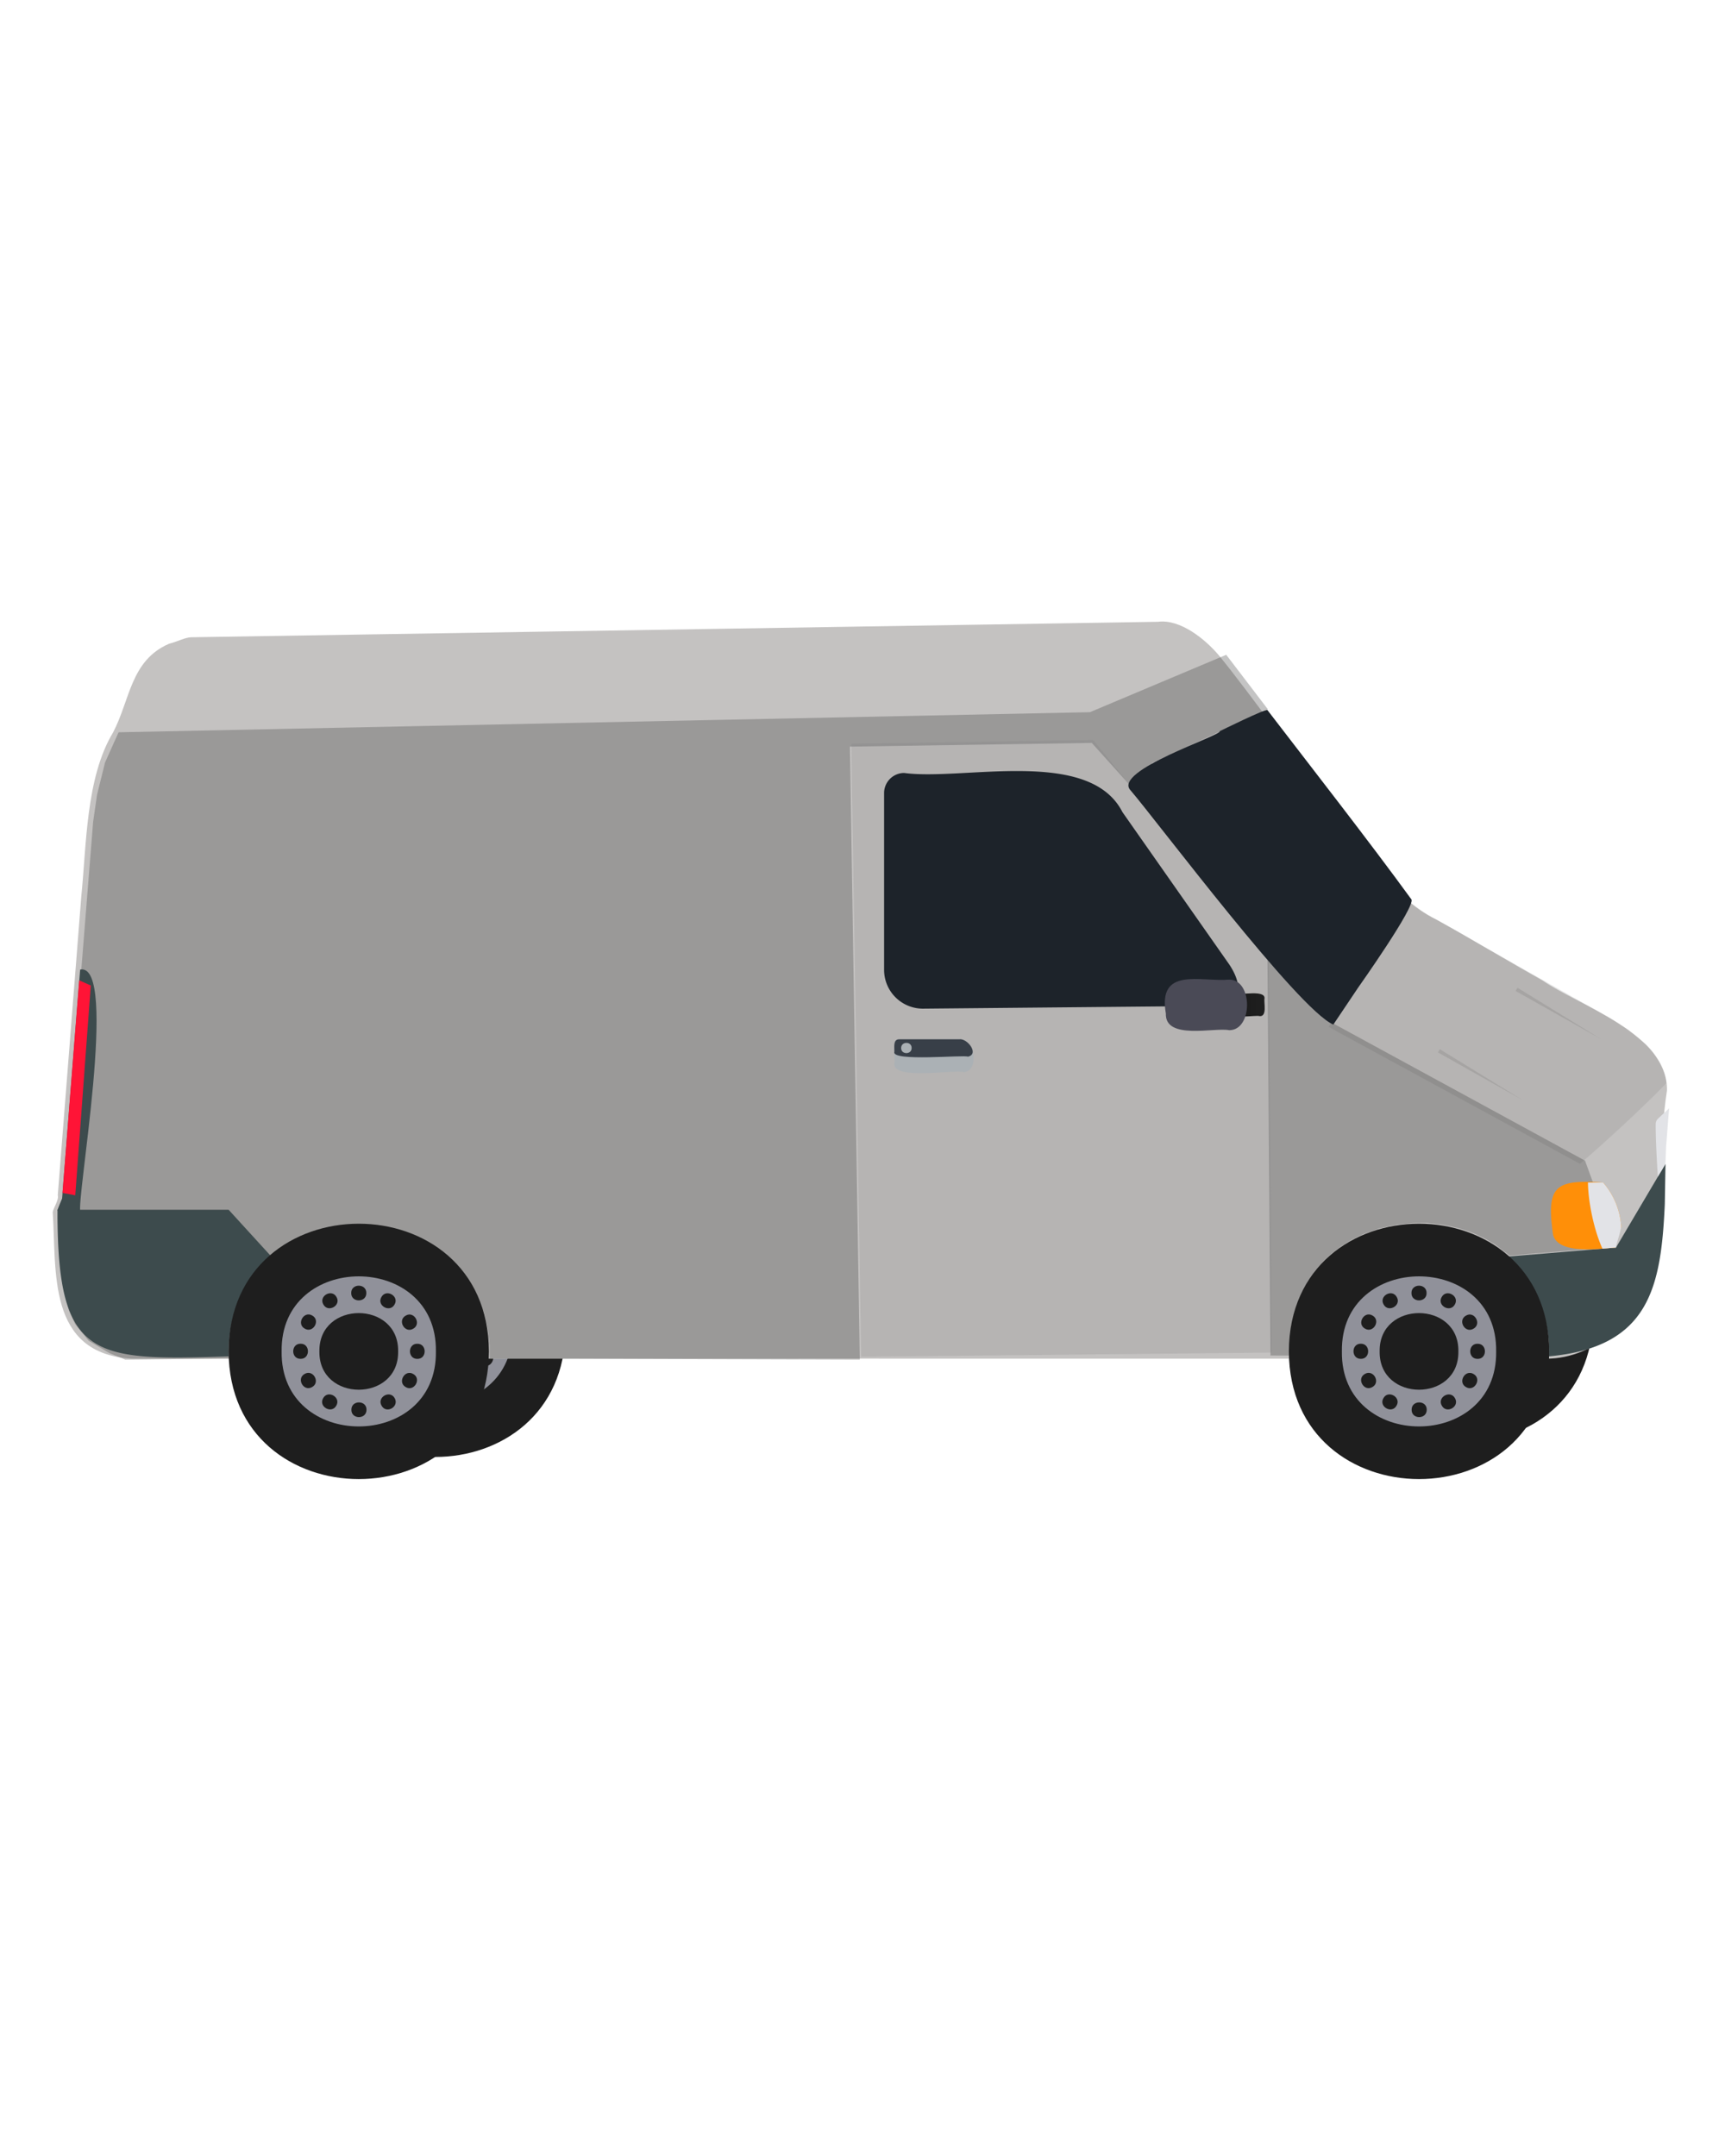<svg id="Capa_1" data-name="Capa 1" xmlns="http://www.w3.org/2000/svg"
    xmlns:xlink="http://www.w3.org/1999/xlink" viewBox="0 0 1080 1350">
    <defs>
        <style>
            .cls-1{fill:#1e1e1e;}.cls-2{fill:;}.cls-3{fill:#90919a;}.cls-14{fill:#c4c2c1;}.cls-5{fill:#7f8081;opacity:0.2;}.cls-6{fill:#353535;opacity:0.29;}.cls-7{fill:#1d232a;}.cls-8{fill:#abb1b5;}.cls-9{fill:#383f48;}.cls-10{fill:#3d4b4d;}.cls-11{fill:#ff1436;}.cls-12{fill:url(#linear-gradient);}.cls-13{fill:#4a4a56;}.cls-4{fill:#ff8f08;}.cls-15{fill:#e2e3e7;}.cls-16{fill:#282828;opacity:0.11;}</style>
        <linearGradient id="linear-gradient" x1="-255.34" y1="629.24" x2="-234.77" y2="629.24"
            gradientTransform="translate(1026.58)" gradientUnits="userSpaceOnUse">
            <stop offset="0" stop-color="#161616" />
            <stop offset="0.3" stop-color="#1a1a1a" />
            <stop offset="0.79" stop-color="#1e1e1e" />
            <stop offset="0.8" stop-color="#1e1e1e" />
        </linearGradient>
    </defs>
    <path class="cls-1"
        d="M191.05,832.34c.47,106.6,162.56,106.59,163,0C353.59,725.73,191.51,725.74,191.05,832.34Z" />
    <path class="cls-2"
        d="M218.91,832.34c-1,69.61,108.32,69.61,107.3,0C327.23,762.73,217.88,762.73,218.91,832.34Z" />
    <path class="cls-3"
        d="M224.27,832.34c-.92,62.65,97.5,62.65,96.58,0C321.77,769.68,223.34,769.68,224.27,832.34Z" />
    <path class="cls-1"
        d="M247.91,832.34c-.47,32,49.77,32,49.3,0C297.68,800.35,247.43,800.35,247.91,832.34Z" />
    <path class="cls-2"
        d="M250.38,832.34c-.42,28.77,44.78,28.77,44.36,0C295.16,803.56,250,803.56,250.38,832.34Z" />
    <path class="cls-1"
        d="M267.83,795.79c-.09,6.14,9.55,6.14,9.46,0C277.38,789.66,267.74,789.66,267.83,795.79Z" />
    <path class="cls-1"
        d="M250.16,803c3,5.36,11.34.53,8.19-4.74C255.36,792.92,247,797.74,250.16,803Z" />
    <path class="cls-1" d="M238.47,818.1c5.28,3.14,10.09-5.21,4.72-8.2S233.11,815.12,238.47,818.1Z" />
    <path class="cls-1"
        d="M235.91,837c6.14.08,6.12-9.57,0-9.46C229.75,827.48,229.77,837.12,235.91,837Z" />
    <path class="cls-1"
        d="M243.16,854.67c5.35-3,.51-11.34-4.75-8.18C233.05,849.49,237.89,857.83,243.16,854.67Z" />
    <path class="cls-1"
        d="M258.27,866.33c3.13-5.28-5.24-10.07-8.21-4.7C246.93,866.91,255.29,871.7,258.27,866.33Z" />
    <path class="cls-1"
        d="M277.19,868.86c.06-6.13-9.58-6.1-9.46,0C267.66,875,277.3,875,277.19,868.86Z" />
    <path class="cls-1"
        d="M294.83,861.58c-3-5.34-11.34-.49-8.17,4.77C289.67,871.7,298,866.84,294.83,861.58Z" />
    <path class="cls-1"
        d="M306.46,846.45c-5.28-3.12-10.06,5.25-4.69,8.22C307.06,857.79,311.84,849.42,306.46,846.45Z" />
    <path class="cls-1"
        d="M309,827.53c-6.14-.06-6.09,9.58.05,9.46C315.15,837.05,315.1,827.41,309,827.53Z" />
    <path class="cls-1"
        d="M301.65,809.9c-5.34,3-.47,11.34,4.78,8.16C311.77,815,306.9,806.72,301.65,809.9Z" />
    <path class="cls-1"
        d="M286.5,798.29c-3.12,5.29,5.27,10.06,8.22,4.68C297.83,797.68,289.45,792.91,286.5,798.29Z" />
    <path class="cls-1"
        d="M834.48,823.13c.48,106.6,162.57,106.59,163,0C997,716.53,835,716.54,834.48,823.13Z" />
    <path class="cls-2"
        d="M862.35,823.13c-1,69.61,108.32,69.61,107.3,0C970.66,753.52,861.32,753.52,862.35,823.13Z" />
    <path class="cls-3"
        d="M867.71,823.13c-.92,62.66,97.5,62.66,96.58,0C965.21,760.47,866.78,760.47,867.71,823.13Z" />
    <path class="cls-1"
        d="M891.34,823.13c-.46,32,49.78,32,49.31,0C941.12,791.14,890.87,791.14,891.34,823.13Z" />
    <path class="cls-2"
        d="M893.82,823.13c-.42,28.78,44.78,28.78,44.36,0C938.6,794.35,893.39,794.35,893.82,823.13Z" />
    <path class="cls-1"
        d="M911.27,786.59c-.09,6.14,9.55,6.14,9.46,0C920.82,780.45,911.18,780.45,911.27,786.59Z" />
    <path class="cls-1"
        d="M893.6,793.8c3,5.36,11.34.54,8.19-4.73C898.79,783.71,890.45,788.54,893.6,793.8Z" />
    <path class="cls-1"
        d="M881.91,808.9c5.27,3.14,10.09-5.22,4.72-8.2C881.36,797.56,876.55,805.91,881.91,808.9Z" />
    <path class="cls-1"
        d="M879.35,827.81c6.13.08,6.12-9.56,0-9.46C873.19,818.27,873.21,827.91,879.35,827.81Z" />
    <path class="cls-1"
        d="M886.59,845.47c5.36-3,.52-11.34-4.75-8.18C876.49,840.29,881.33,848.63,886.59,845.47Z" />
    <path class="cls-1"
        d="M901.71,857.13c3.13-5.28-5.24-10.08-8.21-4.71C890.37,857.7,898.73,862.5,901.71,857.13Z" />
    <path class="cls-1"
        d="M920.63,859.66c.06-6.14-9.58-6.11-9.47,0C911.1,865.83,920.74,865.79,920.63,859.66Z" />
    <path class="cls-1"
        d="M938.27,852.38c-3-5.35-11.34-.49-8.17,4.76C933.11,862.49,941.44,857.64,938.27,852.38Z" />
    <path class="cls-1"
        d="M949.9,837.25c-5.28-3.13-10.06,5.25-4.69,8.21C950.5,848.58,955.28,840.21,949.9,837.25Z" />
    <path class="cls-1"
        d="M952.4,818.32c-6.14-.05-6.09,9.59.05,9.46C958.59,827.84,958.54,818.2,952.4,818.32Z" />
    <path class="cls-1" d="M945.09,800.69c-5.34,3-.47,11.34,4.78,8.17S950.34,797.51,945.09,800.69Z" />
    <path class="cls-1"
        d="M929.94,789.09c-3.12,5.29,5.26,10,8.22,4.67C941.27,788.47,932.89,783.71,929.94,789.09Z" />
    <path class="cls-14"
        d="M1043.67,682.81c-5.31,34-3.08,77.9-9.09,111.19-7.11,29.8-35,56.9-66.69,56.76-235-.06-651,0-885.26,0C29.09,847.7,35.55,795.69,33,759c.45-2.65,4-7.83,3.17-10.55L50.92,561c3.24-31.59,2.82-74.12,19.85-102.33,10.72-20.39,10.86-45,35-55.55,6-1.58,10-4,14.09-4.09l605.17-9.69c13.86-1.8,29.63,10.81,38.53,21.55,19.16,23.47,51.39,68.72,69.24,91.89s37.67,59.46,66.29,72.9c23.47,13.05,45.49,26.39,66.48,38.13C988.37,629.8,1044.42,647,1043.67,682.81Z" />
    <path class="cls-5"
        d="M1043.21,678.29c-12.72,13.35-39.9,38.59-54.07,50.42L831.83,643c15.76-23.48,42-59.38,49.7-79.09a123.6,123.6,0,0,0,15.39,10.63c4.51,2.57,10.6,5.81,16.73,9.29,4.84,2.76,9.47,5.52,14.94,8.63,39.83,22.63,79.83,45.28,79.83,45.28l10.55,6.84,10.16,8.22C1036.4,658.34,1043.17,671.86,1043.21,678.29Z" />
    <path class="cls-6"
        d="M74.24,458.53,682.4,445.94,767.73,410l26.07,34.14-72.26,33.53L706.77,491l-23.23-25.82-151.42,2.33,6.17,383.86-231.71-.72-.07-8-1.13-10.49-2.19-9.63-2.92-8.27-3.65-7.51-4.18-6.61-6-7.69-7.85-7-6.51-4.65-8-4.5-8.54-3.58-9.76-2.85L234.1,768l-11.46-.43-10.76.95-9,1.78-9.77,3.06L184,777.5,178.06,781l-4.29,3-4.19,3.36-6.05,5.85L158,799.85l-4.86,7.77-3.8,8.18-2.48,7.36-2.62,13.28-.53,14.21-65.27.73-10-4.14-12.91-7.69-8.45-10.37-3.92-8.65-3.56-14.12s-4.58-43.27-3.17-47l2.89-7.65,19-237.25,2.44-16.87,5-20.18Z" />
    <polygon class="cls-6"
        points="793.53 600.2 795.42 848.77 807.25 848.8 807.19 845.68 807.29 841.48 807.57 837.34 808.57 829.69 810 823.05 811.86 816.87 813.48 812.62 816 807.17 819.24 801.51 823.47 795.53 828.64 789.63 833.24 785.33 839.9 780.23 846.14 776.4 853.98 772.6 863.85 769.15 874.62 766.81 884.78 765.82 893.7 765.73 903.37 766.9 912.67 768.91 919.36 771.02 923.05 772.45 929.82 775.62 936.22 779.38 945.18 786.22 1012.02 780.66 992.36 726.75 835.05 641.04 829.52 637.55 826.87 635.4 793.53 600.2" />
    <polygon class="cls-5"
        points="684.4 463.35 532.98 465.67 539.15 849.54 796.28 846.93 794.38 598.36 684.4 463.35" />
    <path class="cls-7"
        d="M850.34,618.37l-15.56,23.18c-22-9.36-110.22-127.21-127-146.73-11.45-12.28,57.22-34.31,55.92-37,0,0,29-14.31,29.83-13.19,25.47,33.22,64.63,83.42,90.1,118.5C886.62,567.16,850.34,618.37,850.34,618.37Z" />
    <path class="cls-7"
        d="M762.61,629.85l-184.85,1.73a24.31,24.31,0,0,1-24.24-24.39V496.66A12.59,12.59,0,0,1,566.08,484C603,489,682,467.68,702.75,508.52L769.69,604C780.37,620.18,774.18,629.85,762.61,629.85Z" />
    <path class="cls-8"
        d="M603.59,671.41c-4.9-2.07-44.86,5.32-43.65-5.48.88-2.58-2.36-15.48,2.87-15.16h37.48C610.3,649.82,613.41,670.24,603.59,671.41Z" />
    <path class="cls-9"
        d="M606,661.65c-2.14-1.31-48.12,3.28-46.06-3.06.15-2.5-1-7.9,3.06-7.82h37.45C605.57,649.86,613.34,660,606,661.65Z" />
    <path class="cls-8" d="M570.76,656.21c.07,4.27-6.64,4.27-6.58,0S570.83,651.94,570.76,656.21Z" />
    <path class="cls-10"
        d="M143.14,846.22c0,1,0,2,.1,3.08C57.43,852.2,35.74,851,36,757.5H143.14l26.22,28.73A81.49,81.49,0,0,0,143.14,846.22Z" />
    <path class="cls-10"
        d="M50.4,759,36,758.06c-.36-.23,2.85-7.34,2.89-7.65l11.29-143.3C74.76,602.28,47.08,754.16,50.4,759Z" />
    <polygon class="cls-11"
        points="56.83 617.09 47.12 748.45 39.12 746.96 49.57 613.83 56.83 617.09" />
    <path class="cls-12"
        d="M788.75,636.27c-2.67-.93-17.8,2.53-17.4-2.95.54-2.59-1.8-11.28,2.95-11.11,2.67.92,17.8-2.53,17.4,2.95C791.17,627.75,793.5,636.44,788.75,636.27Z" />
    <path class="cls-13"
        d="M769.56,645.06c-9.14-1.87-40.24,6.38-39.63-10.41-5.19-29.51,21.77-19.71,39.63-21.24C784.51,613.26,784.49,645.22,769.56,645.06Z" />
    <path class="cls-10"
        d="M1042.31,754.05c-2.35,52-9.65,89.47-72.49,95.25a81,81,0,0,0-25.66-62.51l67.59-5.62,31-52.44Z" />
    <path class="cls-1"
        d="M306.13,846.19c-.48,106.61-162.56,106.6-163,0C143.58,739.59,305.67,739.6,306.13,846.19Z" />
    <path class="cls-2"
        d="M278.27,846.19c1,69.61-108.33,69.61-107.3,0C170,776.59,279.29,776.58,278.27,846.19Z" />
    <path class="cls-3"
        d="M272.91,846.19c.92,62.66-97.51,62.66-96.58,0C175.41,783.54,273.83,783.54,272.91,846.19Z" />
    <path class="cls-1"
        d="M249.27,846.19c.47,32-49.78,32-49.3,0C199.5,814.21,249.74,814.21,249.27,846.19Z" />
    <path class="cls-2"
        d="M246.8,846.19c.42,28.78-44.79,28.78-44.36,0C202,817.42,247.22,817.42,246.8,846.19Z" />
    <path class="cls-1"
        d="M229.35,809.65c.09,6.14-9.55,6.14-9.46,0C219.8,803.51,229.44,803.51,229.35,809.65Z" />
    <path class="cls-1"
        d="M247,816.87c-3,5.36-11.34.53-8.19-4.74C241.82,806.77,250.17,811.6,247,816.87Z" />
    <path class="cls-1"
        d="M258.71,832c-5.28,3.14-10.09-5.22-4.72-8.2C259.26,820.62,264.07,829,258.71,832Z" />
    <path class="cls-1"
        d="M261.27,850.87c-6.14.08-6.12-9.56,0-9.46C267.42,841.33,267.41,851,261.27,850.87Z" />
    <path class="cls-1"
        d="M254,868.53c-5.35-3-.51-11.34,4.75-8.18C264.13,863.35,259.28,871.69,254,868.53Z" />
    <path class="cls-1"
        d="M238.91,880.19c-3.13-5.28,5.23-10.07,8.21-4.71S241.88,885.56,238.91,880.19Z" />
    <path class="cls-1"
        d="M220,882.72c-.07-6.14,9.58-6.1,9.46,0C229.52,888.89,219.88,888.86,220,882.72Z" />
    <path class="cls-1"
        d="M202.35,875.44c3-5.35,11.34-.49,8.17,4.77C207.51,885.55,199.18,880.7,202.35,875.44Z" />
    <path class="cls-1"
        d="M190.71,860.31c5.29-3.12,10.07,5.25,4.7,8.21C190.12,871.65,185.34,863.27,190.71,860.31Z" />
    <path class="cls-1"
        d="M188.22,841.39c6.14-.06,6.08,9.58-.05,9.46C182,850.9,182.08,841.26,188.22,841.39Z" />
    <path class="cls-1"
        d="M195.53,823.75c5.34,3,.47,11.35-4.78,8.17C185.41,828.9,190.28,820.58,195.53,823.75Z" />
    <path class="cls-1"
        d="M210.68,812.15c3.11,5.29-5.27,10.05-8.22,4.67C199.35,811.53,207.73,806.77,210.68,812.15Z" />
    <path class="cls-1"
        d="M969.94,846.19c-.48,106.61-162.56,106.6-163,0C807.39,739.59,969.48,739.6,969.94,846.19Z" />
    <path class="cls-2"
        d="M942.08,846.19c1,69.61-108.33,69.61-107.3,0C833.76,776.59,943.1,776.58,942.08,846.19Z" />
    <path class="cls-3"
        d="M936.72,846.19c.92,62.66-97.51,62.66-96.58,0C839.22,783.54,937.64,783.54,936.72,846.19Z" />
    <path class="cls-1"
        d="M913.08,846.19c.47,32-49.78,32-49.3,0C863.31,814.21,913.55,814.21,913.08,846.19Z" />
    <path class="cls-2"
        d="M910.61,846.19c.42,28.78-44.79,28.78-44.36,0C865.83,817.42,911,817.42,910.61,846.19Z" />
    <path class="cls-1"
        d="M893.16,809.65c.09,6.14-9.55,6.14-9.46,0C883.61,803.51,893.25,803.51,893.16,809.65Z" />
    <path class="cls-1"
        d="M910.83,816.87c-3,5.36-11.34.53-8.19-4.74C905.63,806.77,914,811.6,910.83,816.87Z" />
    <path class="cls-1"
        d="M922.52,832c-5.28,3.14-10.09-5.22-4.72-8.2C923.07,820.62,927.88,829,922.52,832Z" />
    <path class="cls-1"
        d="M925.08,850.87c-6.14.08-6.12-9.56,0-9.46C931.23,841.33,931.22,851,925.08,850.87Z" />
    <path class="cls-1"
        d="M917.83,868.53c-5.35-3-.51-11.34,4.75-8.18C927.94,863.35,923.09,871.69,917.83,868.53Z" />
    <path class="cls-1"
        d="M902.72,880.19c-3.13-5.28,5.23-10.07,8.21-4.71C914.06,880.76,905.69,885.56,902.72,880.19Z" />
    <path class="cls-1"
        d="M883.8,882.72c-.07-6.14,9.58-6.1,9.46,0C893.33,888.89,883.69,888.86,883.8,882.72Z" />
    <path class="cls-1"
        d="M866.16,875.44c3-5.35,11.34-.49,8.17,4.77C871.32,885.55,863,880.7,866.16,875.44Z" />
    <path class="cls-1"
        d="M854.52,860.31c5.29-3.12,10.07,5.25,4.7,8.21C853.93,871.65,849.15,863.27,854.52,860.31Z" />
    <path class="cls-1"
        d="M852,841.39c6.14-.06,6.08,9.58,0,9.46C845.84,850.9,845.89,841.26,852,841.39Z" />
    <path class="cls-1"
        d="M859.34,823.75c5.34,3,.47,11.35-4.78,8.17C849.22,828.9,854.09,820.58,859.34,823.75Z" />
    <path class="cls-1"
        d="M874.49,812.15c3.11,5.29-5.27,10.05-8.22,4.67C863.16,811.53,871.54,806.77,874.49,812.15Z" />
    <path class="cls-4"
        d="M1015,768.09c-.25,3-6.3,13.25-3.22,13.08-8.85.49-35.77,4.88-39.41-7.85-4.38-30.88,1.24-34.86,31.35-32.84A46.51,46.51,0,0,1,1015,768.09Z" />
    <path class="cls-15"
        d="M1015,768.09c-.25,3-2.9,10-3.22,13.08l-8.5.71c-5.2-11.37-8.92-28.86-9.08-41.4h9.52A46.51,46.51,0,0,1,1015,768.09Z" />
    <path class="cls-15"
        d="M1043.28,716c-.29,2.91-.36,8.82-.57,12.11a2.52,2.52,0,0,1-.3,1.18l-4.47,7.57c-.48-8-1.42-23.93-1.32-33.08a4.75,4.75,0,0,1,1.56-3.43L1045,694Z" />
    <polygon class="cls-16"
        points="953.97 689.25 953.98 689.24 900.26 658.96 901.44 656.96 953.97 689.25" />
    <polygon class="cls-16"
        points="1002.61 650.78 1002.61 650.77 948.9 620.5 950.07 618.49 1002.61 650.78" />
</svg>